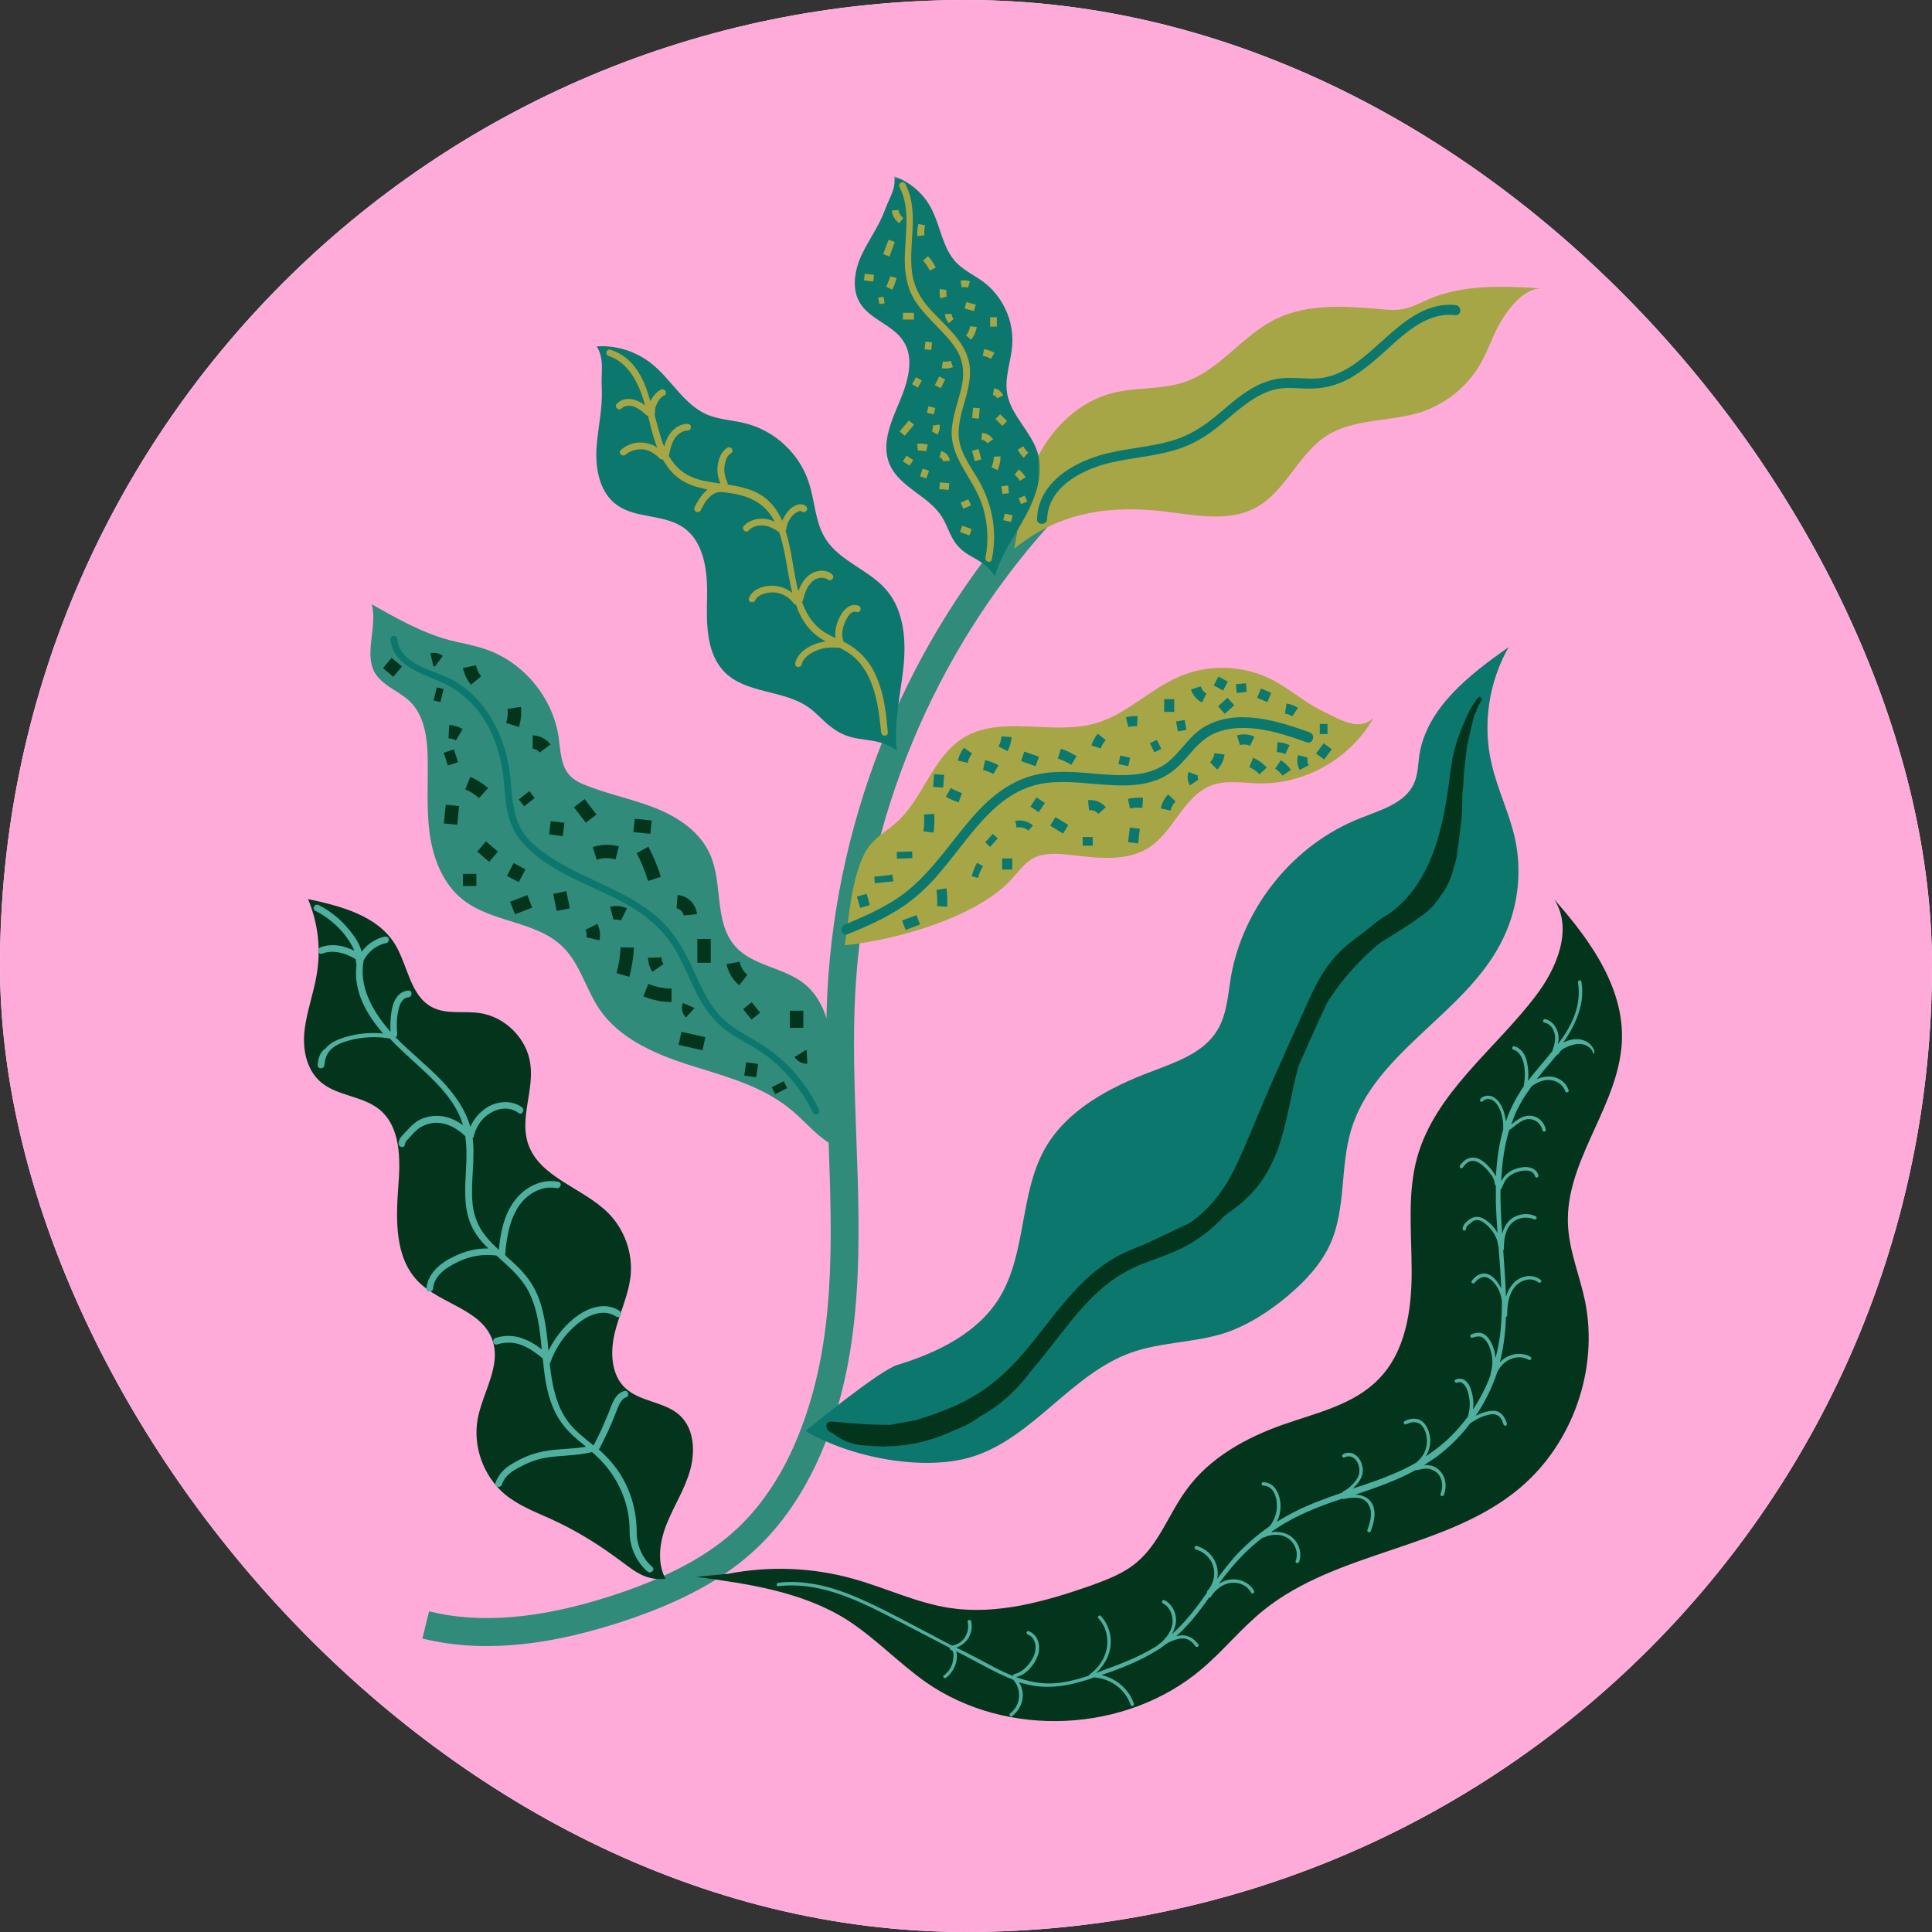 <svg width="500" height="500" viewBox="0 0 500 500" fill="none" xmlns="http://www.w3.org/2000/svg">
<rect x="0" y="0" width="500" height="500" fill="#333333" stroke="none"/>
<g clip-path="url(#clip0_512_584)">
<path d="M550 -50H-50V550H550V-50Z" fill="white"/>
<path d="M550 -50H-50V550H550V-50Z" fill="#FFABDA"/>
<path d="M137.949 425.171C127.533 426.562 118.074 426.213 109.309 424.046L111.043 417.015C124.408 420.312 139.944 418.926 158.428 412.937C173.012 408.161 183.423 402.609 191.152 395.229C197.574 389.067 202.866 380.994 206.772 371.104C216.319 347.234 215.366 321.718 214.408 294.551C213.975 281.968 213.454 268.947 214.147 256.275C216.668 210.104 235.064 165.666 265.965 131.213L271.345 136.072C241.574 169.312 223.783 212.187 221.355 256.713C220.658 269.036 221.178 281.88 221.616 294.291C222.569 320.937 223.611 348.536 213.454 373.791C209.116 384.557 203.298 393.583 196.095 400.437C187.59 408.598 176.309 414.671 160.689 419.791C152.616 422.395 145.064 424.218 137.949 425.171Z" fill="#308B7B"/>
<path d="M218.574 244.651C232.027 243.26 252.772 237.442 261.887 227.463C263.621 225.552 265.184 223.296 267.439 222.083C269.954 220.781 272.996 220.869 275.855 221.13C283.147 221.911 291.132 223.296 297.293 219.39C303.892 215.14 306.408 205.765 313.788 203.161C317.517 201.859 321.684 202.64 325.678 202.729C337.652 203.078 349.543 196.307 355.444 185.802C351.626 189.364 347.116 186.322 342.34 184.067C337.652 181.812 333.663 178.166 329.059 175.822C321.855 172.177 313.007 171.833 305.543 174.953C297.73 178.166 291.569 184.937 283.496 187.192C272.298 190.406 259.105 184.849 249.215 191.01C241.23 196.046 238.887 206.807 231.855 212.968C229.684 214.88 226.996 216.442 225.173 218.697C220.053 225.031 219.533 240.567 218.574 244.651Z" fill="#A6A646"/>
<path d="M172.231 408.599C169.887 404.172 170.757 398.703 172.663 394.104C174.575 389.417 177.351 385.161 178.653 380.302C179.955 375.443 179.606 369.714 175.96 366.328C172.059 362.682 165.548 362.859 161.726 359.125C158.085 355.656 157.908 349.75 159.127 344.807C160.34 339.859 162.684 335.172 163.205 330.135C163.809 324.234 161.554 318.073 157.387 313.906C150.793 307.313 139.595 304.797 136.647 295.943C134.476 289.344 138.21 282.229 137.252 275.375C136.387 268.776 130.741 263.135 124.147 262.182C120.069 261.573 115.642 262.615 111.908 260.703C106.095 257.755 105.575 249.771 102.189 244.302C97.59 236.922 88.215 234.495 79.71 232.672C82.314 238.922 83.095 245.516 81.965 252.198C81.184 256.974 79.45 261.573 78.84 266.432C78.236 271.292 79.189 276.589 82.835 279.885C87.002 283.62 93.595 283.531 98.022 287C103.752 291.516 103.663 300.021 103.059 307.313C102.45 315.818 102.189 325.453 108.179 331.615C113.991 337.516 124.496 338.818 127.361 346.63C129.877 353.313 124.929 360.255 123.627 367.198C122.325 374.313 125.101 382.036 130.658 386.724C134.127 389.589 138.382 391.24 142.46 393.063C148.361 395.75 153.918 399.052 159.127 402.87C163.897 406.255 166.502 409.12 172.231 408.599Z" fill="#03351D"/>
<path d="M232.285 353.225C242.53 350.1 252.941 345.068 258.582 335.954C265.702 324.412 263.79 309.136 270.389 297.329C276.113 287.178 287.223 281.36 298.072 277.282C304.41 274.855 311.441 272.511 314.999 266.693C317.514 262.615 317.775 257.579 318.556 252.808C321.77 234.579 334.962 218.35 352.233 211.667C357.441 209.584 363.686 207.85 365.947 202.73C366.988 200.386 366.988 197.782 367.332 195.35C369.327 183.115 380.264 174.61 390.421 167.49C385.301 176.516 383.65 187.454 385.993 197.521C387.467 204.115 390.592 210.365 392.066 216.964C394.066 226.074 392.764 235.798 388.426 244.042C378.879 262.527 355.79 272.334 349.712 292.298C346.764 301.933 348.41 312.782 344.249 321.98C341.816 327.277 337.738 331.615 333.311 335.344C328.363 339.511 322.811 343.068 316.733 345.068C309.009 347.495 300.504 347.324 292.868 350.011C277.332 355.48 267.525 371.886 251.9 376.917C239.228 380.995 219.874 377.178 208.504 370.324C208.592 370.235 227.426 354.699 232.285 353.225Z" fill="#0C776D"/>
<path d="M402.225 232.76C407.173 240.395 402.918 250.635 397.366 257.838C386.866 271.64 371.59 282.661 366.814 299.327C364.126 308.874 365.34 319.114 365.34 329.093C365.34 339.077 363.777 349.838 356.746 356.958C350.324 363.551 340.777 365.635 332.1 368.671C322.465 372.057 313.007 377.265 307.017 385.598C302.501 391.76 299.986 399.484 294.173 404.343C290.699 407.296 286.361 408.859 282.105 410.421C270.392 414.499 258.064 417.968 245.829 416.145C237.236 414.843 229.251 410.937 220.835 408.598C210.329 405.645 199.137 405.213 188.46 407.296L180.215 408.077C193.668 409.9 207.465 411.895 219.012 419.098C226.387 423.786 232.465 430.296 239.579 435.327C260.585 449.994 291.48 448.52 311.007 431.942C316.652 427.171 321.251 421.354 326.98 416.755C346.246 401.218 374.626 400.958 393.46 384.989C407.085 373.447 413.767 354.265 410.21 336.734C408.824 330.051 406.043 323.63 405.783 316.77C405.178 301.322 417.152 288.13 419.413 272.854C421.751 257.666 412.382 244.213 402.225 232.76Z" fill="#03351D"/>
<path d="M218.575 297.85C215.189 290.995 215.798 282.923 215.627 275.287C215.45 267.646 213.976 259.141 207.986 254.459C202.606 250.292 194.71 249.943 190.283 244.907C184.726 238.662 187.158 228.766 183.772 221.131C181.257 215.402 175.7 211.584 169.887 209.24C164.069 206.896 157.908 205.678 152.095 203.423C150.444 202.818 148.71 202.037 147.496 200.735C145.064 198.131 145.064 194.136 144.543 190.579C142.981 180.423 135.429 171.313 125.621 168.011C122.585 166.969 119.46 166.449 116.335 165.667C109.22 163.761 102.621 160.027 96.2 156.381C97.85 162.459 93.684 169.923 97.59 174.954C99.845 177.818 103.491 179.037 106.095 181.553C109.913 185.282 110.606 191.1 110.694 196.48C110.783 202.99 110.345 209.501 111.215 215.923C112.168 222.344 114.689 228.855 119.809 232.844C127.361 238.834 138.814 238.313 145.673 245.084C150.184 249.511 151.658 256.105 155.22 261.313C160.34 268.688 169.106 272.594 177.611 275.376C186.205 278.152 195.142 280.318 202.522 285.527C208.856 289.954 211.371 295.074 218.575 297.85Z" fill="#308B7B"/>
<path d="M262.488 141.973C263.53 136.505 264.139 130.953 265.613 125.656C268.738 114.635 276.895 104.479 288.004 101.703C294.082 100.14 300.676 100.921 306.665 98.838C315.78 95.713 321.592 86.687 330.275 82.52C338.52 78.531 348.155 79.223 357.181 80.005C359.087 80.177 361.082 80.354 362.993 80.005C365.509 79.572 367.681 78.27 370.025 77.317C378.962 73.583 389.03 74.015 398.754 74.624C394.499 74.796 390.941 79.135 388.686 82.781C386.426 86.427 385.212 90.593 383.04 94.328C379.655 100.14 374.103 104.567 367.77 106.65C359.697 109.255 350.41 108.213 343.29 112.812C336.004 117.499 332.79 127.046 325.155 131.296C317.254 135.64 307.535 132.859 298.592 132.078C284.796 130.953 273.337 133.296 262.488 141.973Z" fill="#A6A646"/>
<path d="M232.114 194.306C231.244 187.28 232.984 180.161 233.765 173.129C234.541 166.103 234.109 158.291 229.51 152.822C225.083 147.53 217.447 145.358 213.713 139.546C210.848 135.119 210.937 129.478 209.202 124.53C206.77 117.327 200.52 111.51 193.057 109.603C189.76 108.733 186.286 108.645 183.077 107.343C176.999 104.739 173.791 98.234 168.671 94.15C164.676 90.942 159.468 89.291 154.437 89.64C156.52 93.109 155.478 96.494 155.739 100.661C155.999 105.957 154.609 111.161 154.348 116.457C154.088 121.749 155.39 127.655 159.645 130.692C164.588 134.249 171.796 133.036 176.827 136.504C182.385 140.327 183.161 148.135 182.989 154.905C182.817 161.676 182.817 169.228 187.588 173.999C193.145 179.556 202.78 178.515 209.202 183.025C211.458 184.588 213.192 186.843 215.447 188.405C221.437 192.921 226.296 189.968 232.114 194.306Z" fill="#0C776D"/>
<mask id="mask0_512_584" style="mask-type:luminance" maskUnits="userSpaceOnUse" x="220" y="45" width="50" height="105">
<path d="M220 45.635H269.333V149.333H220V45.635Z" fill="white"/>
</mask>
<g mask="url(#mask0_512_584)">
<path d="M257.46 149.176C259.023 143.536 262.58 138.765 265.356 133.64C268.132 128.52 270.215 122.531 268.481 116.979C266.747 111.598 261.71 107.52 260.669 101.963C259.887 97.713 261.71 93.458 261.971 89.208C262.408 82.958 259.455 76.619 254.424 72.89C252.163 71.239 249.559 70.025 247.564 68.031C243.835 64.208 243.398 58.223 240.794 53.536C238.799 49.89 235.325 47.025 231.424 45.635C231.945 48.932 230.122 51.192 228.991 54.4C227.517 58.478 224.825 62.041 223.002 65.947C221.179 69.848 220.314 74.713 222.57 78.442C225.174 82.697 231.075 84.083 233.767 88.249C236.804 92.848 234.892 99.015 232.726 104.135C230.554 109.255 228.038 114.984 230.205 120.104C232.726 126.093 240.273 128.26 243.747 133.729C244.96 135.64 245.57 137.807 246.783 139.807C249.82 144.749 254.424 144.057 257.46 149.176Z" fill="#0C776D"/>
</g>
<path d="M382.61 180.51C382.61 180.51 382.61 180.599 382.522 180.599C381.048 182.422 379.918 184.417 379.142 186.5C377.319 190.406 376.017 194.568 375.496 198.911C375.407 199.083 375.407 199.255 375.407 199.344C373.845 212.708 371.069 228.333 359.35 236.578C357.616 237.531 355.965 238.745 354.491 240.047C353.709 240.656 352.84 241.349 352.058 241.958C351.538 242.307 350.933 242.739 350.413 243.172C347.72 245.167 345.376 247.51 343.47 250.203C341.386 253.068 339.907 256.193 338.433 259.401C335.225 266.521 332.011 273.635 328.886 280.755C325.85 287.698 323.074 294.901 319.86 301.755C317.084 307.656 313.267 312.781 307.881 316.51C307.798 316.599 307.709 316.599 307.709 316.599C305.022 317.901 302.329 319.114 299.636 320.417C298.511 320.937 297.381 321.458 296.168 322.068C293.824 322.932 291.48 323.89 289.225 325.104C278.808 330.745 272.558 341.161 265.095 349.927C261.189 354.526 256.761 358.604 251.47 361.64C246.954 364.245 242.011 365.984 236.975 367.547C234.803 367.979 232.548 368.328 230.381 368.76C227.428 368.76 224.475 368.672 221.527 368.411C219.355 368.239 217.272 368.068 215.105 367.89C213.715 367.807 213.454 369.625 214.496 370.323C214.584 370.495 214.756 370.583 214.928 370.667C215.017 370.667 215.105 370.755 215.277 370.755C218.053 373.099 221.616 374.229 225.256 374.14C225.954 374.312 226.647 374.312 227.34 374.312C227.517 374.312 227.689 374.312 227.86 374.312C228.209 374.401 228.558 374.489 229.079 374.312C229.163 374.312 229.163 374.312 229.251 374.312C230.121 374.312 230.902 374.229 231.767 374.229C232.288 374.14 232.897 374.14 233.418 374.052C238.105 373.531 242.616 372.229 246.782 370.234C249.215 369.281 251.642 368.151 253.725 366.505C253.814 366.417 253.985 366.417 254.074 366.328C257.631 364.333 260.845 361.729 263.621 358.693C264.923 357.302 266.048 355.828 267.178 354.354C273.86 346.713 279.329 337.604 287.574 331.526C290.09 329.703 292.782 328.229 295.647 327.099C299.032 325.797 302.418 324.672 305.715 323.109C309.881 321.026 313.699 318.161 316.824 314.687C319.6 312.781 322.293 310.698 324.548 308.094C327.324 304.969 329.235 301.323 330.709 297.417C333.225 290.385 334.095 282.922 336.09 275.807C337.131 273.463 338.173 271.12 339.215 268.776C340.605 265.651 341.991 262.614 343.47 259.489C345.636 256.104 348.069 252.896 350.845 249.943C352.756 247.859 354.84 245.948 357.006 244.13C359.522 242.479 362.126 241.005 364.558 239.354C365.511 238.745 366.47 238.052 367.423 237.359C369.418 236.057 371.241 234.323 372.543 232.239C374.277 230.068 375.579 227.463 376.189 224.687C376.798 223.036 377.142 221.302 377.23 219.568C377.491 218.265 377.663 217.047 377.751 215.745C377.923 214.88 378.011 213.922 378.1 212.969C378.183 212.536 378.183 212.104 378.272 211.583C378.36 210.281 378.444 208.979 378.444 207.677C378.444 206.979 378.444 206.198 378.444 205.505C378.704 203.594 378.793 201.687 378.881 199.776C378.881 199.693 378.881 199.515 378.965 199.432C378.965 199.344 378.965 199.172 378.965 199.083C379.225 197.088 379.402 195.177 379.657 193.182C380.267 190.318 380.876 187.542 381.657 184.76L382.09 184.068C382.178 183.896 382.178 183.807 382.09 183.719C382.522 182.854 382.959 181.984 383.48 181.12C383.564 180.599 382.959 180.078 382.61 180.51Z" fill="#03351D"/>
<path d="M412.641 272.161C412.12 270.078 410.036 268.864 407.953 268.947C406.74 268.947 405.609 269.296 404.568 269.817C406.391 267.213 407.953 264.348 408.823 261.223C409.516 258.88 409.688 256.453 409.255 254.02C409.167 253.499 408.302 253.677 408.385 254.281C409.344 260.359 406.74 265.562 403.177 270.249C403.438 269.036 403.438 267.822 403.005 266.692C402.484 265.307 401.354 264.088 399.88 263.744C399.359 263.656 399.099 264.437 399.62 264.609C400.922 264.869 401.875 265.911 402.224 267.124C402.745 268.687 402.313 270.338 401.792 271.812C401.792 271.9 401.792 271.9 401.792 271.989C399.708 274.593 397.365 277.192 395.453 279.713C395.63 278.15 395.542 276.499 395.193 274.937C394.849 273.114 393.807 271.291 391.896 270.77C391.375 270.598 391.115 271.468 391.635 271.64C393.37 272.161 394.068 273.984 394.411 275.546C394.76 277.453 394.672 279.364 394.328 281.187C394.068 281.536 393.807 281.88 393.63 282.229C391.984 284.744 390.682 287.437 389.729 290.213C389.641 289.604 389.552 288.999 389.38 288.39C389.12 287.348 388.688 286.223 387.99 285.265C387.385 284.484 386.604 283.791 385.646 283.619C384.693 283.442 383.74 283.703 383.13 284.4C382.781 284.833 383.391 285.442 383.74 285.005C384.26 284.4 385.042 284.312 385.734 284.484C386.604 284.744 387.208 285.442 387.646 286.135C388.688 287.869 389.12 290.124 389.031 292.124C389.031 292.208 389.031 292.296 389.031 292.296C387.906 296.203 387.385 300.281 387.125 304.447C386.865 303.927 386.604 303.494 386.255 303.057C385.474 302.104 384.693 301.15 383.651 300.453C382.698 299.76 381.568 299.411 380.438 299.671C379.313 299.932 378.443 300.713 377.839 301.671C377.578 302.192 378.271 302.624 378.62 302.104C379.141 301.322 379.833 300.63 380.786 300.453C381.74 300.281 382.698 300.802 383.479 301.411C384.26 302.015 384.953 302.796 385.563 303.578C386.255 304.359 386.776 305.317 386.865 306.442C386.865 306.619 386.948 306.703 387.125 306.791C387.125 308.354 387.125 309.828 387.125 311.302C387.208 313.906 387.385 316.51 387.557 319.114C386.865 317.812 385.823 316.687 384.604 315.817C383.563 315.036 382.177 314.604 380.958 315.208C380.354 315.468 379.745 315.989 379.313 316.427C378.88 316.859 378.531 317.38 378.531 318.072C378.531 318.593 379.401 318.593 379.401 318.072C379.401 317.463 379.833 317.119 380.266 316.77C380.698 316.427 381.135 315.989 381.656 315.817C382.781 315.468 383.911 316.249 384.693 316.947C386.255 318.333 387.557 320.244 387.729 322.411C387.729 322.499 387.729 322.499 387.818 322.588C388.078 326.234 388.427 329.874 388.51 333.437C388.078 332.567 387.557 331.697 386.865 331.005C386.083 330.135 384.953 329.442 383.74 329.614C382.521 329.703 381.568 330.572 380.875 331.525C380.526 331.958 381.307 332.395 381.656 331.958C382.26 331.177 383.13 330.484 384.172 330.484C385.214 330.572 386.083 331.265 386.688 332.046C387.818 333.348 388.51 334.999 388.688 336.734C388.688 339.338 388.599 341.942 388.339 344.458C388.078 346.89 387.646 349.229 387.036 351.489C386.948 350.359 386.688 349.229 386.255 348.192C385.823 347.15 385.214 346.109 384.26 345.411C383.13 344.63 381.917 344.89 380.786 345.328C380.266 345.499 380.526 346.369 381.047 346.192C382.177 345.848 383.219 345.588 384.083 346.453C384.865 347.15 385.302 348.104 385.646 349.057C386.344 351.052 386.427 353.223 385.823 355.218C385.823 355.307 385.823 355.307 385.823 355.395C385.823 355.479 385.734 355.567 385.734 355.656C385.734 355.739 385.734 355.828 385.734 355.916C384.604 359.036 383.042 361.989 381.219 364.765C381.396 363.203 381.307 361.557 380.786 359.994C380.526 359.036 380.094 357.999 379.313 357.39C378.62 356.781 377.578 356.609 376.708 357.041C376.188 357.302 376.62 358.083 377.141 357.822C377.922 357.39 378.703 357.999 379.141 358.604C379.656 359.296 379.917 360.255 380.094 361.036C380.526 362.859 380.438 364.682 379.917 366.505C379.917 366.505 379.917 366.505 379.917 366.588C378.62 368.328 377.141 370.062 375.578 371.624C373.583 373.619 371.328 375.354 368.984 376.916C370.109 375.093 370.458 372.927 369.849 370.843C369.505 369.541 368.724 368.067 367.422 367.458C366.208 366.937 364.729 367.109 363.516 367.807C362.995 368.067 363.427 368.848 363.948 368.588C364.99 368.067 366.292 367.807 367.333 368.411C368.375 369.02 368.984 370.406 369.156 371.624C369.677 374.14 368.724 376.656 366.813 378.218C366.729 378.307 366.729 378.307 366.729 378.395C365.688 378.999 364.557 379.609 363.516 380.13C359.177 382.213 354.661 383.775 350.063 385.249C351.625 383.859 352.927 382.036 352.667 380.041C352.495 378.739 351.974 377.437 350.932 376.656C349.974 375.874 348.589 375.703 347.547 376.395C347.026 376.656 347.547 377.437 347.979 377.177C348.932 376.656 350.063 376.916 350.755 377.697C351.536 378.479 351.885 379.781 351.797 380.822C351.797 382.036 351.016 383.078 350.234 383.947C349.453 384.817 348.589 385.51 347.547 386.031C347.458 386.119 347.375 386.203 347.375 386.291C343.031 387.765 338.781 389.328 334.703 391.411C333.224 392.192 331.839 392.973 330.448 393.843C331.057 392.624 331.401 391.239 331.401 389.76C331.401 387.072 330.099 383.598 326.891 383.598C326.37 383.598 326.37 384.468 326.891 384.468C329.755 384.468 330.62 387.942 330.448 390.197C330.359 391.932 329.667 393.583 328.625 394.968C326.37 396.531 324.198 398.27 322.115 400.265C319.427 402.781 317.167 405.645 315 408.598C315.26 407.38 315.172 406.166 314.828 405.036C314.047 402.609 312.135 400.786 309.703 400.088C309.182 399.916 308.922 400.786 309.443 400.958C311.526 401.567 313.349 403.213 313.958 405.296C314.651 407.468 314.047 409.984 312.484 411.718C312.307 411.895 312.307 412.067 312.396 412.156C309.703 415.973 306.839 419.791 303.281 422.916C303.802 421.963 304.151 421.005 304.323 419.968C304.583 417.708 303.458 415.192 301.375 414.15C300.854 413.89 300.417 414.671 300.938 414.932C302.76 415.885 303.63 417.968 303.458 420.052C303.198 422.046 301.979 423.786 300.505 425.088C300.245 425.26 299.984 425.432 299.724 425.692C299.635 425.781 299.635 425.781 299.552 425.869C295.995 428.124 292.172 429.775 288.266 431.249C286.792 431.77 285.229 432.374 283.667 432.984C285.49 431.249 286.88 429.078 287.313 426.562C287.833 423.609 286.964 420.4 284.885 418.229C284.536 417.796 283.844 418.406 284.276 418.838C286.182 420.833 286.964 423.786 286.443 426.562C285.927 429.338 284.188 431.77 281.932 433.416C281.844 433.505 281.76 433.593 281.76 433.677C278.547 434.718 275.339 435.588 272.036 435.677C268.828 435.76 265.875 435.067 262.927 434.025C265.526 433.505 267.698 430.9 268.568 428.473C269.432 426.13 268.74 423.088 266.224 422.135C265.703 421.963 265.443 422.744 265.964 423.005C268.219 423.869 268.391 426.734 267.526 428.645C266.568 430.64 264.75 432.812 262.49 433.244C262.229 433.333 262.146 433.593 262.229 433.765C260.063 432.895 257.891 431.854 255.896 430.729C253.12 429.255 250.339 427.775 247.474 426.39C248.693 425.953 249.646 425.26 250.427 424.218C251.38 422.828 251.729 421.093 251.297 419.531C251.208 419.01 250.339 419.187 250.427 419.791C250.776 421.182 250.427 422.656 249.646 423.869C248.865 424.999 247.651 425.692 246.349 425.869C244.177 424.739 242.01 423.609 239.927 422.484C234.802 419.791 229.682 417.015 224.391 414.583C219.531 412.328 214.495 410.416 209.203 409.723C206.599 409.38 203.995 409.291 201.391 409.64C200.87 409.723 200.87 410.593 201.391 410.505C213.021 409.119 223.698 415.02 233.677 420.14C237.755 422.223 241.75 424.39 245.828 426.473C245.74 426.734 245.828 426.911 246.089 426.994C246.609 427.083 246.781 427.775 246.781 428.296C246.781 428.994 246.693 429.687 246.521 430.296C246.172 431.593 245.391 432.812 244.266 433.593C243.833 433.937 244.438 434.546 244.87 434.197C246.172 433.156 247.13 431.682 247.474 430.036C247.651 429.338 247.734 428.213 247.474 427.343C248.344 427.775 249.125 428.213 249.995 428.645C253.984 430.729 257.979 433.072 262.229 434.718C264.49 437.239 264.229 441.317 261.448 443.4C261.016 443.744 261.448 444.525 261.885 444.182C263.448 442.963 264.49 441.229 264.661 439.322C264.833 437.932 264.401 436.458 263.708 435.328C264.229 435.499 264.661 435.677 265.182 435.76C270.734 437.322 276.292 436.369 281.672 434.635C282.193 434.458 282.625 434.286 283.146 434.114C287.401 434.374 291.219 437.15 292.609 441.229C292.781 441.749 293.651 441.489 293.474 440.968C292.172 437.15 288.875 434.374 285.057 433.505C288.964 432.203 292.781 430.729 296.427 428.817C297.729 428.124 299.031 427.343 300.333 426.562C300.333 426.562 300.417 426.562 300.417 426.473L300.505 426.39C300.938 426.13 301.375 425.781 301.807 425.432C302.849 424.828 303.891 424.39 305.021 424.13C305.885 423.958 306.844 423.958 307.62 424.39C308.318 424.739 308.922 425.348 309.359 426.041C309.703 426.473 310.484 426.041 310.141 425.609C309.01 424.046 307.448 423.005 305.453 423.265C305.104 423.348 304.76 423.348 304.411 423.437C305.885 422.135 307.188 420.744 308.49 419.27C310.052 417.364 311.526 415.453 312.917 413.458C313.089 413.458 313.266 413.458 313.349 413.281C314.479 411.458 316.391 409.895 318.557 409.64C320.641 409.38 322.813 410.333 323.766 412.156C324.026 412.677 324.807 412.239 324.547 411.718C323.417 409.64 320.901 408.51 318.557 408.77C317.427 408.859 316.391 409.291 315.432 409.895C316.13 408.942 316.823 407.989 317.604 407.036C320.292 403.65 323.333 400.525 326.802 397.921C326.891 397.921 326.979 397.921 327.063 397.921C329.146 396.88 331.839 396.88 333.661 398.354C335.307 399.656 336.089 401.999 335.307 403.994C335.135 404.515 335.917 404.775 336.177 404.255C337.047 401.999 336.177 399.223 334.266 397.749C332.792 396.619 330.88 396.27 329.057 396.531C329.146 396.447 329.234 396.359 329.318 396.187C329.318 396.187 329.318 396.187 329.406 396.187C333.745 393.145 338.604 390.979 343.552 389.156C344.771 388.723 346.073 388.286 347.375 387.854C347.458 387.942 347.547 387.942 347.719 387.942C349.891 387.505 352.839 387.072 354.141 389.328C355.443 391.411 354.578 393.927 353.88 396.01C353.708 396.531 354.578 396.791 354.75 396.27C355.62 393.927 356.401 390.979 354.839 388.723C353.797 387.333 352.318 386.9 350.755 386.812C356.141 384.989 361.521 383.166 366.469 380.39C366.552 380.473 366.641 380.473 366.813 380.473C367.771 380.213 368.807 379.953 369.849 380.13C370.719 380.302 371.5 380.734 372.109 381.343C373.411 382.817 373.495 384.9 372.802 386.64C372.63 387.161 373.411 387.421 373.672 386.9C374.453 384.817 374.276 382.473 372.714 380.734C372.021 379.953 371.151 379.432 370.109 379.26C369.589 379.171 369.068 379.171 368.552 379.171C369.677 378.479 370.807 377.697 371.932 376.916C375.146 374.489 378.099 371.536 380.526 368.322C382 367.286 383.74 366.416 385.563 366.067C386.427 365.895 387.297 365.984 387.99 366.588C388.599 367.109 388.859 367.89 389.12 368.671C389.292 369.192 390.073 369.02 389.984 368.411C389.464 366.588 388.25 364.942 386.167 365.114C384.693 365.203 383.219 365.723 381.917 366.416C384.26 362.942 386.167 359.124 387.469 355.135C388.078 353.916 388.948 352.874 390.073 352.182C391.724 351.14 393.891 350.88 395.63 351.921C396.151 352.182 396.583 351.489 396.063 351.14C394.151 350.01 391.635 350.187 389.724 351.312C389.12 351.661 388.599 352.093 388.167 352.614C389.12 348.708 389.641 344.807 389.724 340.812C389.901 340.812 390.073 340.64 390.073 340.38C390.073 337.859 390.333 335.083 392.068 332.999C393.547 331.265 396.234 330.395 398.146 331.874C398.578 332.218 399.188 331.614 398.755 331.265C396.583 329.531 393.547 330.135 391.724 332.046C390.766 333.088 390.161 334.302 389.724 335.604C389.641 331.614 389.292 327.531 389.031 323.541C389.12 323.453 389.208 323.369 389.208 323.192C389.208 320.937 389.464 318.421 391.115 316.682C392.589 315.124 395.021 314.687 397.016 315.557C397.536 315.817 397.974 315.036 397.453 314.775C395.281 313.734 392.505 314.166 390.682 315.817C389.724 316.77 389.12 317.984 388.771 319.286C388.51 315.557 388.25 311.65 388.339 307.833C388.427 307.833 388.427 307.744 388.51 307.656C389.031 306.874 389.208 305.838 389.901 305.057C390.505 304.359 391.286 303.838 392.156 303.494C393.719 302.885 396.672 302.275 397.276 304.447C397.453 304.968 398.234 304.796 398.146 304.187C397.885 303.145 397.016 302.453 396.063 302.192C394.849 301.843 393.547 302.104 392.417 302.453C391.375 302.796 390.422 303.317 389.641 304.098C389.292 304.447 388.948 304.968 388.688 305.4C388.599 305.578 388.51 305.661 388.51 305.838C388.688 301.234 389.292 296.723 390.594 292.385C390.682 292.385 390.766 292.385 390.854 292.296C392.245 291.255 393.807 289.692 395.63 289.604C397.365 289.604 398.839 290.822 399.188 292.557C399.276 293.078 400.141 292.906 400.052 292.296C399.62 290.302 397.974 288.822 395.974 288.739C394.068 288.65 392.589 289.864 391.115 290.994C391.464 290.041 391.807 289.171 392.156 288.218C393.109 286.135 394.24 284.14 395.542 282.317C395.63 282.317 395.714 282.229 395.802 282.057V281.968C395.974 281.708 396.151 281.447 396.323 281.187C397.797 280.057 399.62 279.275 401.443 279.536C403.094 279.796 404.568 280.838 405.089 282.4C405.26 282.921 406.13 282.749 405.958 282.14C405.349 280.234 403.615 278.932 401.703 278.671C400.313 278.494 399.016 278.755 397.714 279.275C398.927 277.713 400.229 276.15 401.531 274.677C402.052 274.072 402.484 273.463 403.005 272.942C403.094 272.942 403.266 272.854 403.354 272.77C403.786 271.9 404.479 271.38 405.349 271.031C406.302 270.598 407.344 270.249 408.385 270.166C410.12 270.078 411.943 270.947 412.38 272.77C411.943 272.942 412.724 272.77 412.641 272.161Z" fill="#50B09F"/>
<path d="M168.845 405.558C166.152 403.214 164.678 399.745 164.767 396.099V396.011C164.678 390.37 162.944 384.818 159.647 380.214C158.256 378.308 156.694 376.657 154.96 375.094C155.22 374.834 155.392 374.49 155.48 374.23C155.824 373.532 156.173 372.839 156.522 372.146C157.215 370.756 157.824 369.365 158.428 367.98C158.949 366.677 159.47 365.375 159.991 364.073C160.428 363.12 160.949 361.99 161.986 361.641C163.027 361.381 162.595 359.646 161.553 359.995C159.038 360.688 158.345 363.641 157.475 365.724C156.866 367.198 156.262 368.589 155.652 369.974C155.303 370.667 155.043 371.276 154.699 371.969C154.522 372.318 154.35 372.667 154.178 373.011C154.09 373.188 154.001 373.36 153.829 373.62C153.829 373.709 153.741 373.792 153.741 373.881C153.741 373.881 153.741 373.881 153.741 373.969C153.658 373.969 153.658 373.969 153.569 374.052C151.225 372.146 148.798 370.323 146.975 367.891C143.85 363.641 142.892 358.344 142.288 353.224C142.288 353.136 142.288 353.052 142.288 352.875C142.371 352.792 142.46 352.703 142.46 352.532C143.762 348.886 145.934 345.672 148.798 343.157C151.574 340.641 155.824 338.381 159.47 340.724C160.428 341.334 161.293 339.86 160.34 339.25C156.345 336.646 151.574 338.641 148.277 341.422C145.585 343.677 143.501 346.453 141.939 349.578C141.59 345.589 141.158 341.594 140.033 337.776C139.335 335.344 138.21 333 136.73 331.006C135.168 328.834 133.173 327.016 131.178 325.276C131.001 325.105 130.918 325.016 130.741 324.844C130.741 324.756 130.741 324.756 130.741 324.672C131.09 320.417 131.783 315.99 134.126 312.344C136.21 309.136 140.116 306.703 144.022 307.485C145.152 307.657 145.585 306.011 144.454 305.839C140.033 304.969 135.689 307.313 133.085 310.87C130.397 314.516 129.527 319.026 129.095 323.453C127.881 322.328 126.663 321.198 125.621 319.808C123.715 317.464 122.673 314.688 122.324 311.74C121.715 306.011 123.017 300.193 122.324 294.552C122.496 294.469 122.585 294.292 122.585 294.12C123.194 291.605 124.668 289.344 126.923 288.042C129.184 286.657 131.96 286.396 134.215 288.042C135.085 288.74 135.949 287.177 135.085 286.568C132.48 284.662 128.923 284.922 126.23 286.48C124.236 287.698 122.673 289.521 121.715 291.605C120.413 287.089 117.637 283.183 114.428 279.797C110.605 275.808 106.184 272.334 102.361 268.427C102.621 268.344 102.798 268.084 102.798 267.646C102.621 265.651 102.621 263.568 103.059 261.662C103.319 260.271 103.923 258.276 105.663 258.099C106.788 258.016 106.788 256.276 105.663 256.365C103.402 256.537 102.1 258.448 101.579 260.532C101.059 262.615 100.975 264.87 101.059 267.042C100.887 266.865 100.715 266.693 100.626 266.521C96.376 261.573 92.814 255.235 94.116 248.552C95.335 246.209 97.501 244.563 100.017 244.042C100.454 243.953 100.715 243.433 100.626 243C100.538 242.568 100.017 242.308 99.585 242.391C97.241 242.912 95.074 244.302 93.595 246.297C92.991 243.953 91.428 241.87 89.949 240.136C87.871 237.703 85.35 235.709 82.486 234.235C81.532 233.714 80.579 235.188 81.621 235.709C84.137 237.011 86.392 238.745 88.303 240.828C89.257 241.87 90.038 243 90.73 244.131C91.079 244.735 91.428 245.344 91.689 246.037C91.6 246.037 91.512 245.948 91.512 245.948C90.559 245.516 89.605 245.167 88.652 244.907C86.741 244.474 84.746 244.474 82.923 245.167C82.486 245.344 82.142 245.776 82.314 246.209C82.402 246.646 82.923 246.99 83.355 246.818C84.829 246.209 86.48 246.209 88.043 246.558C88.824 246.73 89.605 246.99 90.298 247.339C90.647 247.511 91.079 247.688 91.428 247.86C91.689 248.032 91.949 248.12 92.121 248.381C92.121 248.381 92.121 248.381 92.121 248.469C92.121 248.552 92.121 248.73 92.121 248.813C92.121 249.073 92.121 249.25 92.293 249.422C91.34 256.276 94.637 262.266 99.152 267.474C95.855 267.125 92.47 267.474 89.257 268.427C87.434 269.037 85.527 269.73 84.309 271.292C82.923 272.073 82.314 273.813 82.225 275.636C82.142 276.761 83.876 276.761 83.965 275.636C84.048 274.073 84.657 272.422 85.871 271.381C87.173 270.25 88.913 269.646 90.559 269.209C93.944 268.344 97.501 268.167 100.887 268.776C103.319 271.381 106.006 273.724 108.35 275.896C112.428 279.625 116.512 283.532 118.855 288.563C119.288 289.433 119.548 290.302 119.809 291.167C117.376 289.433 114.512 288.391 111.475 288.912C109.652 289.172 107.918 289.953 106.616 291.256C105.835 291.948 105.225 292.73 104.444 293.511C103.84 294.12 103.23 294.901 103.142 295.771C102.97 296.896 104.621 297.328 104.793 296.203C104.881 295.422 105.402 294.99 105.923 294.469C106.527 293.86 107.048 293.167 107.658 292.646C108.788 291.516 110.345 290.907 111.908 290.646C115.121 290.214 118.158 291.865 120.413 294.032C121.022 298.11 120.59 302.276 120.413 306.443C120.329 309.396 120.413 312.433 121.283 315.297C122.064 317.901 123.538 320.157 125.361 322.068C125.71 322.412 126.059 322.761 126.402 323.11C123.277 323.021 120.329 323.802 117.465 325.193C113.991 326.839 110.783 329.443 110.345 333.438C110.262 334.563 111.996 334.563 112.085 333.438C112.428 329.964 115.73 327.881 118.678 326.495C121.803 325.016 125.1 324.495 128.486 324.933C131.439 327.62 134.564 330.224 136.559 333.782C139.163 338.558 139.684 343.938 140.204 349.23C138.902 348.193 137.428 347.235 135.866 346.631C133.434 345.589 130.741 345.412 128.225 346.282C127.184 346.631 127.621 348.276 128.663 347.933C130.918 347.235 133.262 347.323 135.428 348.276C137.251 349.058 138.902 350.271 140.465 351.573C140.897 355.917 141.418 360.167 143.069 364.162C144.111 366.589 145.496 368.761 147.319 370.584C148.621 371.969 150.184 373.188 151.658 374.401C147.408 375.183 142.98 374.834 138.814 376.052C136.559 376.657 134.387 377.698 132.392 378.917C130.486 380.042 129.006 381.605 128.225 383.776C127.881 384.818 129.527 385.25 129.876 384.209C130.569 382.037 132.392 380.823 134.303 379.782C136.387 378.657 138.47 377.787 140.725 377.355C144.892 376.573 149.142 376.834 153.22 375.792C153.48 376.052 153.829 376.313 154.09 376.573C158.517 380.563 161.553 385.943 162.595 391.844C162.855 393.323 162.944 394.797 162.944 396.271C162.944 396.271 162.944 396.271 162.944 396.36C162.944 400.266 164.59 404.084 167.543 406.688C168.413 407.469 169.626 406.256 168.845 405.558Z" fill="#50B09F"/>
<path d="M211.979 287.177C209.464 281.969 205.901 277.193 201.391 273.464C199.136 271.552 196.703 269.99 194.099 268.516C191.412 266.953 188.808 265.479 186.636 263.224C182.818 259.229 180.907 254.021 178.563 249.161C176.219 244.302 173.443 239.964 169.193 236.578C160.948 229.979 150.443 227.292 141.766 221.391C139.334 219.74 136.907 217.745 135.256 215.224C133.521 212.536 132.912 209.411 132.563 206.286C132.219 203.333 132.131 200.385 131.521 197.521C131 194.917 130.224 192.313 129.183 189.885C126.839 184.5 123.104 179.557 118.073 176.516C115.12 174.693 111.735 173.911 108.61 172.349C105.834 170.964 103.058 168.708 102.797 165.406C102.709 164.281 100.974 164.281 101.058 165.406C101.578 171.573 107.828 173.911 112.776 175.911C118.073 177.995 122.412 181.464 125.36 186.323C128.401 191.188 129.875 196.651 130.396 202.208C130.657 205.245 130.828 208.281 131.61 211.234C132.391 214.182 133.865 216.786 136.037 218.958C143.589 226.682 154.698 229.458 163.724 234.927C168.323 237.792 172.229 241.349 174.917 246.036C177.61 250.724 179.344 256.016 182.297 260.531C183.771 262.786 185.594 264.87 187.766 266.521C190.193 268.427 193.058 269.729 195.662 271.38C200.782 274.594 205.037 278.932 208.245 284.052C209.026 285.266 209.724 286.568 210.328 287.87C210.938 289.083 212.412 288.219 211.979 287.177Z" fill="#0C776D"/>
<path d="M338.954 189.537C330.538 186.501 319.949 183.199 311.616 188.147C307.361 190.667 305.194 195.438 301.116 198.042C297.293 200.475 292.694 200.735 288.267 200.558C283.496 200.386 278.808 199.605 274.038 199.777C269.694 199.865 265.527 200.818 261.709 202.99C254.423 206.98 249.558 214.1 244.439 220.433C241.491 224.079 238.449 227.636 234.803 230.589C230.032 234.407 224.303 236.923 218.663 239.266C217.1 239.876 217.793 242.391 219.355 241.787C224.303 239.787 229.163 237.621 233.59 234.667C237.324 232.152 240.449 229.115 243.314 225.73C248.605 219.568 253.121 212.365 259.626 207.329C262.84 204.897 266.569 203.162 270.652 202.641C275.34 202.037 280.022 202.641 284.709 202.99C289.137 203.334 293.824 203.595 298.074 202.298C300.157 201.688 302.157 200.647 303.892 199.256C305.803 197.693 307.361 195.699 309.012 193.876C310.746 191.97 312.657 190.318 315.173 189.449C317.517 188.584 320.032 188.324 322.553 188.407C327.933 188.584 333.225 190.318 338.262 192.141C339.824 192.574 340.517 190.058 338.954 189.537Z" fill="#0C776D"/>
<path d="M376.71 78.963C369.507 78.182 363.689 82.869 358.658 87.385C353.361 92.067 347.809 97.796 340.257 97.973C337.481 98.057 334.617 97.624 331.841 97.885C329.58 98.057 327.497 98.754 325.502 99.708C321.596 101.614 318.387 104.567 315.091 107.343C311.445 110.38 307.71 112.812 303.111 114.114C298.163 115.505 293.044 115.937 288.096 116.978C279.33 118.713 268.653 124.182 268.393 134.338C268.309 135.984 270.913 135.984 270.997 134.338C271.257 125.656 280.804 121.145 288.096 119.583C292.872 118.541 297.814 118.109 302.591 116.89C307.101 115.765 311.007 113.765 314.653 110.9C317.95 108.301 320.992 105.348 324.637 103.093C326.372 102.051 328.195 101.182 330.189 100.749C332.794 100.14 335.486 100.489 338.085 100.572C342.169 100.661 345.814 99.879 349.372 97.885C352.408 96.15 355.101 93.89 357.617 91.635C362.908 86.947 368.814 80.697 376.538 81.567C378.361 81.739 378.361 79.135 376.71 78.963Z" fill="#0C776D"/>
<path d="M252.684 123.312C250.861 120.276 248.606 117.151 248.173 113.505C247.736 109.864 249.038 106.219 249.996 102.745C250.861 99.536 251.559 96.062 250.517 92.766C249.736 90.073 247.996 87.729 246.09 85.646C244.095 83.391 241.835 81.396 239.928 79.135C237.845 76.62 236.455 73.755 236.022 70.458C235.064 62.823 238.017 54.75 234.283 47.547C233.767 46.594 232.288 47.458 232.809 48.411C236.022 54.661 233.85 62.125 234.199 68.807C234.371 72.021 235.064 75.057 236.803 77.838C238.366 80.266 240.449 82.349 242.444 84.432C244.439 86.516 246.522 88.599 247.913 91.114C249.475 94.068 249.559 97.276 248.777 100.489C247.996 103.875 246.694 107.26 246.35 110.729C246.001 114.203 247.132 117.411 248.866 120.448C250.861 124.094 253.205 127.307 254.423 131.385C255.637 135.552 255.897 140.068 255.027 144.318C254.856 145.448 256.501 145.88 256.678 144.75C258.241 137.203 256.678 129.823 252.684 123.312Z" fill="#A6A646"/>
<path d="M226.994 175.563C225.255 171.225 222.395 168.1 218.229 166.016C218.229 165.928 218.229 165.844 218.229 165.756C217.708 164.193 218.052 162.542 218.661 161.068C219.182 159.943 220.135 157.86 221.697 158.381C222.739 158.725 223.177 157.079 222.135 156.73C219.791 155.949 218.052 158.12 217.187 159.943C216.406 161.589 215.968 163.412 216.229 165.147C214.583 164.365 212.932 163.501 211.63 162.282C210.328 161.068 209.286 159.594 208.505 158.032C208.161 157.339 207.812 156.558 207.552 155.777C207.64 155.688 207.812 155.516 207.812 155.339C208.244 153.605 208.854 151.693 210.244 150.48C211.369 149.438 213.109 149.178 214.322 150.048C214.666 150.308 215.275 150.136 215.536 149.699C215.796 149.266 215.624 148.834 215.187 148.485C213.453 147.183 210.937 147.615 209.286 148.917C207.984 149.959 207.203 151.438 206.598 152.995C206.078 151.001 205.729 149.006 205.38 147.011C204.859 143.886 204.338 140.589 203.296 137.376C203.385 137.287 203.473 137.204 203.473 137.027C203.557 136.683 203.557 136.334 203.645 136.074C203.734 135.902 203.734 135.725 203.817 135.553C203.817 135.464 203.906 135.381 203.906 135.292C203.906 135.292 203.906 135.204 203.994 135.204C204.078 134.943 204.255 134.6 204.427 134.339C204.515 134.162 204.598 134.079 204.687 133.902C204.775 133.818 204.775 133.73 204.859 133.73C204.859 133.73 204.859 133.73 204.947 133.641C205.119 133.381 205.38 133.12 205.64 132.949C205.729 132.86 205.729 132.86 205.817 132.777C205.817 132.777 205.817 132.777 205.9 132.777C206.078 132.688 206.161 132.6 206.338 132.516C206.421 132.516 206.421 132.428 206.51 132.428C206.51 132.428 206.598 132.339 206.682 132.339C206.77 132.339 206.859 132.256 206.942 132.256C206.942 132.256 207.031 132.256 207.119 132.256C207.203 132.256 207.203 132.256 207.291 132.256C207.38 132.256 207.463 132.256 207.463 132.339L207.552 132.428C207.9 132.688 208.505 132.516 208.765 132.079C209.025 131.647 208.854 131.126 208.421 130.865C206.859 129.912 205.036 131.037 203.994 132.256C203.296 133.037 202.864 133.902 202.432 134.772C201.13 131.818 199.218 129.303 196.182 127.657C193.749 126.355 190.973 125.834 188.286 125.397C188.369 125.225 188.286 124.964 188.197 124.704C187.588 123.402 187.328 122.011 187.505 120.626C187.677 119.495 188.025 117.933 189.15 117.329C190.109 116.808 189.239 115.329 188.286 115.85C186.723 116.719 186.025 118.631 185.765 120.277C185.505 121.928 185.765 123.574 186.463 125.136C184.984 124.964 183.51 124.704 182.124 124.443C179.781 123.923 177.52 122.969 175.697 121.318C174.656 120.365 173.874 119.235 173.093 118.022C173.442 116.459 173.703 114.808 174.656 113.423C175.437 112.292 176.656 111.423 177.958 111.423C179.083 111.423 179.083 109.688 177.958 109.688C176.046 109.688 174.395 110.818 173.354 112.292C172.661 113.245 172.229 114.376 171.88 115.589C170.838 113.074 170.145 110.12 169.364 107.173C169.453 107.001 169.536 106.912 169.536 106.74C169.536 106.48 169.536 106.219 169.536 105.959C169.536 105.87 169.536 105.87 169.536 105.782C169.536 105.699 169.624 105.522 169.624 105.438C169.713 105.178 169.796 104.917 169.885 104.74C169.885 104.657 169.973 104.657 169.973 104.568C170.057 104.48 170.057 104.308 170.145 104.219C170.234 104.048 170.406 103.787 170.494 103.615C170.494 103.527 170.578 103.527 170.578 103.438C170.666 103.355 170.755 103.266 170.838 103.178C171.015 103.006 171.187 102.834 171.359 102.657C171.447 102.657 171.447 102.574 171.536 102.574C171.619 102.485 171.796 102.397 171.88 102.397C172.312 102.136 172.489 101.615 172.229 101.183C171.968 100.751 171.447 100.662 171.015 100.834C169.796 101.532 168.843 102.657 168.322 103.876C166.671 97.975 164.156 92.506 157.994 90.506C156.953 90.162 156.432 91.808 157.562 92.157C161.9 93.548 164.416 97.714 165.979 101.792C166.328 102.834 166.671 103.876 166.932 104.917C166.067 104.219 165.109 103.699 164.067 103.438C162.505 103.006 160.77 103.266 159.645 104.48C158.864 105.261 160.078 106.48 160.859 105.699C161.64 104.917 162.854 104.917 163.895 105.178C165.197 105.61 166.328 106.563 167.281 107.433C167.369 107.522 167.541 107.605 167.713 107.605C168.322 110.037 168.843 112.464 169.713 114.808C169.796 115.157 169.973 115.506 170.145 115.85C169.885 115.678 169.536 115.506 169.275 115.329C168.322 114.897 167.369 114.636 166.328 114.548C164.244 114.376 162.244 115.068 160.687 116.459C159.817 117.152 161.031 118.37 161.9 117.673C163.114 116.631 164.765 116.199 166.328 116.287C168.15 116.459 169.536 117.501 170.838 118.714C171.098 118.891 171.359 118.975 171.536 118.891C172.921 121.407 174.833 123.574 177.437 124.876C179.26 125.834 181.166 126.266 183.161 126.699C182.989 126.787 182.9 126.876 182.729 127.048C181.427 128.178 180.562 129.74 179.781 131.214C179.52 131.647 179.692 132.167 180.124 132.428C180.562 132.688 181.083 132.516 181.343 132.079C182.036 130.782 182.64 129.48 183.77 128.522C184.64 127.657 185.942 127.136 187.067 127.397C187.156 127.397 187.328 127.397 187.416 127.397C188.718 127.568 190.109 127.74 191.411 128.089C196.093 129.219 198.786 131.735 200.52 135.032C199.567 134.6 198.525 134.251 197.395 134.251C195.661 134.162 193.749 134.772 192.536 136.074C191.755 136.855 192.968 138.157 193.749 137.287C194.708 136.245 196.093 135.902 197.484 135.985C198.958 136.074 200.348 136.855 201.65 137.725C203.296 142.495 203.734 148.225 205.036 153.433C203.734 152.391 202.171 151.782 200.437 151.61C198.005 151.438 194.708 152.303 193.838 154.818C193.406 155.86 195.14 156.298 195.489 155.256C195.833 154.475 196.791 153.954 197.572 153.693C198.525 153.344 199.656 153.256 200.697 153.344C202.604 153.605 204.338 154.647 205.38 156.12C205.557 156.381 205.729 156.469 205.989 156.469C207.119 159.855 208.942 162.803 211.89 164.886C212.499 165.324 213.109 165.667 213.713 166.016C212.499 166.188 211.369 166.449 210.244 166.969C208.333 167.839 206.249 169.402 205.817 171.574C205.729 172.006 205.9 172.527 206.421 172.61C206.859 172.699 207.38 172.438 207.463 172.006C207.812 170.272 209.546 169.141 211.109 168.449C212.848 167.667 214.755 167.407 216.666 167.667C216.838 167.667 217.01 167.667 217.187 167.579C218.052 168.011 218.833 168.449 219.614 168.969C221.697 170.355 223.26 172.266 224.473 174.522C226.906 179.12 227.515 184.417 228.036 189.537C228.119 190.667 229.859 190.667 229.77 189.537C229.338 184.678 228.817 179.902 226.994 175.563Z" fill="#A6A646"/>
<path d="M167.714 227.985C166.932 225.469 165.979 223.037 164.766 220.782L167.802 219.131C169.104 221.652 170.234 224.251 171.016 226.943L167.714 227.985Z" fill="#03351D"/>
<path d="M162.855 252.807L159.559 251.854C160.168 249.682 160.512 247.426 160.6 245.166L164.069 245.255C163.897 247.77 163.548 250.374 162.855 252.807Z" fill="#03351D"/>
<path d="M173.792 259.318C171.276 259.318 168.755 258.798 166.5 257.839L167.802 254.631C169.714 255.412 171.708 255.844 173.792 255.844V259.318Z" fill="#03351D"/>
<path d="M176.917 236.923C176.828 236.058 175.958 235.188 175.094 235.1L175.354 231.631C177.958 231.803 180.125 233.975 180.385 236.579L176.917 236.923Z" fill="#03351D"/>
<path d="M191.324 254.979C189.59 253.588 188.46 251.593 188.027 249.51L191.413 248.9C191.673 250.202 192.366 251.416 193.408 252.286L191.324 254.979Z" fill="#03351D"/>
<path d="M180.473 243H183.941V249.161H180.473V243Z" fill="#03351D"/>
<path d="M175.609 270.417L176.37 267.031L182.552 268.422L181.792 271.807L175.609 270.417Z" fill="#03351D"/>
<path d="M192.312 261.156L194.552 259.375L196.719 262.089L194.479 263.875L192.312 261.156Z" fill="#03351D"/>
<path d="M204.426 261.572H207.9V265.999H204.426V261.572Z" fill="#03351D"/>
<path d="M192.613 278.354L193.103 274.916L196.197 275.359L195.702 278.791L192.613 278.354Z" fill="#03351D"/>
<path d="M155.13 243.349L151.745 242.568C151.917 241.958 151.833 241.177 151.484 240.656L154.609 239.094C155.219 240.396 155.479 241.87 155.13 243.349Z" fill="#03351D"/>
<path d="M154.436 222.517L153.395 219.22C155.561 218.527 157.993 218.438 160.165 219.048L159.296 222.433C157.645 221.912 155.999 221.996 154.436 222.517Z" fill="#03351D"/>
<path d="M132.02 233.381L136.467 231.646L137.728 234.886L133.28 236.615L132.02 233.381Z" fill="#03351D"/>
<path d="M143.168 231.333L146.569 230.641L147.465 235.063L144.064 235.755L143.168 231.333Z" fill="#03351D"/>
<path d="M142.105 215.943L142.538 212.5L146.069 212.938L145.637 216.385L142.105 215.943Z" fill="#03351D"/>
<path d="M163.91 215.344L164.264 211.891L168.665 212.344L168.311 215.797L163.91 215.344Z" fill="#03351D"/>
<path d="M148.547 208.927L151.302 206.812L154.365 210.807L151.615 212.917L148.547 208.927Z" fill="#03351D"/>
<path d="M123.504 220.391L125.764 217.756L128.858 220.407L126.598 223.048L123.504 220.391Z" fill="#03351D"/>
<path d="M119.809 226.162H123.277V229.287H119.809V226.162Z" fill="#03351D"/>
<path d="M123.973 206.547C122.931 205.594 121.712 204.813 120.41 204.292L121.712 201.078C123.363 201.776 124.926 202.729 126.316 203.943L123.973 206.547Z" fill="#03351D"/>
<path d="M114.871 213.098L115.355 208.26L118.809 208.609L118.324 213.442L114.871 213.098Z" fill="#03351D"/>
<path d="M134.262 206.9L136.98 204.744L138.382 206.51L135.663 208.671L134.262 206.9Z" fill="#03351D"/>
<path d="M139.682 194.745C139.25 194.225 138.552 193.787 137.859 193.787V190.318C139.682 190.318 141.417 191.271 142.458 192.662L139.682 194.745Z" fill="#03351D"/>
<path d="M134.302 188.146L131 187.104C131.349 185.891 131.521 184.677 131.349 183.458L134.823 182.938C134.995 184.677 134.823 186.411 134.302 188.146Z" fill="#03351D"/>
<path d="M117.986 191.62C117.376 191.271 116.772 191.099 116.074 191.099L116.251 187.625C117.465 187.714 118.678 188.063 119.72 188.667L117.986 191.62Z" fill="#03351D"/>
<path d="M114.832 194.823L117.467 193.953L118.551 197.255L115.915 198.12L114.832 194.823Z" fill="#03351D"/>
<path d="M121.892 177.214C120.85 175.995 120.158 174.433 119.809 172.87L123.194 172.178C123.366 173.219 123.887 174.173 124.496 175.042L121.892 177.214Z" fill="#03351D"/>
<path d="M112.517 172.526C112.428 172.438 112.257 172.438 112.168 172.438L111.387 169.052C112.517 168.792 113.73 169.052 114.6 169.75L112.517 172.526Z" fill="#03351D"/>
<path d="M112.203 181.26L113.047 177.891L114.818 178.333L113.974 181.698L112.203 181.26Z" fill="#03351D"/>
<path d="M99.121 172.923L101.345 170.256L104.012 172.48L101.788 175.146L99.121 172.923Z" fill="#03351D"/>
<path d="M160.688 238.223C160.078 237.963 159.385 237.879 158.776 238.051L157.906 234.666C159.385 234.322 160.859 234.405 162.245 235.098L160.688 238.223Z" fill="#03351D"/>
<path d="M168.845 251.506C168.152 250.464 167.715 249.162 167.715 247.86L171.189 247.771C171.189 248.381 171.361 248.99 171.71 249.511L168.845 251.506Z" fill="#03351D"/>
<path d="M208.766 275.286C207.464 275.286 206.25 274.593 205.641 273.551L208.594 271.729C208.594 271.812 208.766 271.812 208.766 271.812L208.943 275.286C208.854 275.286 208.766 275.286 208.766 275.286Z" fill="#03351D"/>
<path d="M199.73 281.374L202.835 279.822L203.725 281.609L200.621 283.161L199.73 281.374Z" fill="#03351D"/>
<path d="M131.184 226.671L132.928 223.369L135.996 224.989L134.257 228.291L131.184 226.671Z" fill="#03351D"/>
<path d="M177.522 263.307C176.48 262.354 176.22 260.792 176.741 259.578L179.783 260.88L177.522 263.307Z" fill="#03351D"/>
<path d="M228.562 65.776L229.953 62.031L231.578 62.635L230.188 66.38L228.562 65.776Z" fill="#A6A646"/>
<path d="M240.621 70.025C240.189 69.067 239.579 68.203 238.887 67.421L240.189 66.291C240.97 67.161 241.663 68.203 242.184 69.244L240.621 70.025Z" fill="#A6A646"/>
<path d="M223.598 72.558L223.801 70.834L226.212 71.12L226.009 72.844L223.598 72.558Z" fill="#A6A646"/>
<path d="M230.902 74.974L229.34 74.193C229.772 73.323 230.121 72.453 230.382 71.5L232.027 71.932C231.767 72.974 231.423 74.016 230.902 74.974Z" fill="#A6A646"/>
<path d="M233.676 80.959H236.54V82.699H233.676V80.959Z" fill="#A6A646"/>
<path d="M232.724 57.787C231.682 57.006 230.901 55.792 230.812 54.49L232.547 54.318C232.635 55.1 233.068 55.881 233.766 56.402L232.724 57.787Z" fill="#A6A646"/>
<path d="M237.406 61.083C237.323 60.041 237.406 58.999 237.667 57.963L239.406 58.307C239.229 59.176 239.146 60.041 239.229 60.911L237.406 61.083Z" fill="#A6A646"/>
<path d="M250.517 74.452C249.996 74.275 249.475 74.275 248.866 74.364L248.605 72.629C249.387 72.452 250.257 72.541 251.038 72.801L250.517 74.452Z" fill="#A6A646"/>
<path d="M243.397 77.229C243.137 76.448 243.137 75.578 243.225 74.797L244.959 75.057C244.871 75.578 244.871 76.188 245.048 76.708L243.397 77.229Z" fill="#A6A646"/>
<path d="M249.637 79.843L250.095 78.166L252.522 78.828L252.064 80.505L249.637 79.843Z" fill="#A6A646"/>
<path d="M239.277 90.391L239.496 88.406L241.22 88.599L241.001 90.583L239.277 90.391Z" fill="#A6A646"/>
<path d="M245.569 83.651C244.96 82.958 244.611 82.177 244.527 81.307L246.262 81.219C246.262 81.74 246.522 82.177 246.783 82.521L245.569 83.651Z" fill="#A6A646"/>
<path d="M256.238 82.088H257.978V84.52H256.238V82.088Z" fill="#A6A646"/>
<path d="M256.499 92.85C255.806 92.506 255.113 92.245 254.332 92.068L254.681 90.334C255.634 90.506 256.499 90.855 257.368 91.287L256.499 92.85Z" fill="#A6A646"/>
<path d="M241.938 99.683L243.063 97.428L244.615 98.204L243.49 100.459L241.938 99.683Z" fill="#A6A646"/>
<path d="M236.035 99.428L237.087 97.631L238.582 98.506L237.53 100.303L236.035 99.428Z" fill="#A6A646"/>
<path d="M244.699 95.369C244.355 95.369 244.095 95.369 243.746 95.281L244.007 93.546C244.699 93.63 245.392 93.63 246.09 93.369L246.611 95.02C245.913 95.281 245.309 95.369 244.699 95.369Z" fill="#A6A646"/>
<path d="M258.063 103.094C257.891 102.657 257.458 102.313 256.938 102.225L257.281 100.49C258.323 100.662 259.193 101.355 259.625 102.313L258.063 103.094Z" fill="#A6A646"/>
<path d="M251.594 108.187L251.828 105.51L253.557 105.656L253.323 108.338L251.594 108.187Z" fill="#A6A646"/>
<path d="M257.621 108.433L258.845 107.209L260.626 108.985L259.397 110.214L257.621 108.433Z" fill="#A6A646"/>
<path d="M242.615 112.464L241.141 111.6C241.401 111.162 241.49 110.641 241.401 110.12L243.135 109.865C243.313 110.73 243.135 111.683 242.615 112.464Z" fill="#A6A646"/>
<path d="M232.816 111.661L235.223 108.807L236.551 109.926L234.145 112.781L232.816 111.661Z" fill="#A6A646"/>
<path d="M239.887 106.828L240.298 105.141L242.069 105.573L241.658 107.255L239.887 106.828Z" fill="#A6A646"/>
<path d="M239.668 116.808C238.97 116.631 238.277 116.548 237.585 116.631L237.324 114.897C238.277 114.725 239.23 114.808 240.1 115.069L239.668 116.808Z" fill="#A6A646"/>
<path d="M233.656 119.395L234.589 117.932L236.344 119.046L235.411 120.515L233.656 119.395Z" fill="#A6A646"/>
<path d="M244.095 119.411C244.007 118.974 243.658 118.453 243.137 118.37L243.574 116.719C244.699 116.979 245.652 118.021 245.829 119.234L244.095 119.411Z" fill="#A6A646"/>
<path d="M243.094 126.563L243.25 124.834L245.672 125.053L245.516 126.782L243.094 126.563Z" fill="#A6A646"/>
<path d="M255.547 114.724C255.198 114.203 254.594 113.854 253.984 113.766L254.161 112.031C255.286 112.12 256.417 112.724 257.021 113.682L255.547 114.724Z" fill="#A6A646"/>
<path d="M264.922 118.454C264.313 117.85 263.792 117.152 263.359 116.37L264.833 115.506C265.182 116.11 265.615 116.719 266.135 117.152L264.922 118.454Z" fill="#A6A646"/>
<path d="M258.152 121.667L256.59 120.885C257.022 120.016 257.199 119.151 257.199 118.193L258.934 118.109C258.934 119.411 258.673 120.625 258.152 121.667Z" fill="#A6A646"/>
<path d="M263.969 124.443C263.62 123.834 263.099 123.313 262.578 122.881L263.62 121.49C264.312 122.011 264.922 122.709 265.443 123.49L263.969 124.443Z" fill="#A6A646"/>
<path d="M259.168 125.854L260.892 125.65L261.132 127.63L259.408 127.838L259.168 125.854Z" fill="#A6A646"/>
<path d="M248.613 130.074L250.603 129.209L251.296 130.798L249.306 131.662L248.613 130.074Z" fill="#A6A646"/>
<path d="M248.438 137.682L249.026 136.047L251.474 136.938L250.88 138.568L248.438 137.682Z" fill="#A6A646"/>
<path d="M238.109 123.256L238.786 121.287L240.427 121.85L239.75 123.818L238.109 123.256Z" fill="#A6A646"/>
<path d="M259.652 134.615L260.027 132.922L262.064 133.37L261.684 135.068L259.652 134.615Z" fill="#A6A646"/>
<path d="M251.574 116.652L253.251 116.209L253.96 118.896L252.283 119.339L251.574 116.652Z" fill="#A6A646"/>
<path d="M263.605 128.954L265.199 128.271L265.85 129.787L264.257 130.469L263.605 128.954Z" fill="#A6A646"/>
<path d="M251.298 87.906L249.996 86.775C250.6 86.166 250.949 85.301 251.038 84.432L252.772 84.603C252.6 85.822 252.079 87.036 251.298 87.906Z" fill="#A6A646"/>
<path d="M227.293 77.016L228.658 76.781L228.954 78.49L227.585 78.724L227.293 77.016Z" fill="#A6A646"/>
<path d="M243.965 130.402L245.762 130.115L246.033 131.834L244.236 132.115L243.965 130.402Z" fill="#0C776D"/>
<path d="M254.953 218.01L256.927 215.812L258.219 216.974L256.245 219.167L254.953 218.01Z" fill="#0C776D"/>
<path d="M266.135 214.963C265.354 214.27 264.141 213.921 263.099 214.181L262.75 212.447C264.401 212.103 266.135 212.536 267.349 213.666L266.135 214.963Z" fill="#0C776D"/>
<path d="M253.12 227.203L251.469 226.771C251.818 225.552 252.25 224.339 252.859 223.297L254.422 224.167C253.813 225.12 253.38 226.161 253.12 227.203Z" fill="#0C776D"/>
<path d="M232.078 220.49L236.068 220.359L236.125 222.094L232.135 222.224L232.078 220.49Z" fill="#0C776D"/>
<path d="M226.385 228.594L226.297 226.855C227.859 226.771 229.339 226.594 230.901 226.334L231.245 228.074C229.599 228.245 227.948 228.417 226.385 228.594Z" fill="#0C776D"/>
<path d="M241.573 215.484L238.969 215.141C239.229 213.667 239.229 212.188 239.146 210.802L241.75 210.625C241.922 212.188 241.833 213.839 241.573 215.484Z" fill="#0C776D"/>
<path d="M248.082 207.678C246.952 207.24 245.827 206.808 244.785 206.199L246.087 203.943C246.952 204.464 247.91 204.896 248.952 205.245L248.082 207.678Z" fill="#0C776D"/>
<path d="M245.132 234.667L242.533 234.495C242.616 233.105 242.533 231.719 242.355 230.329L244.96 229.896C245.132 231.459 245.22 233.021 245.132 234.667Z" fill="#0C776D"/>
<path d="M233.449 238.218L237.189 236.822L238.1 239.26L234.361 240.661L233.449 238.218Z" fill="#0C776D"/>
<path d="M271.785 213.673L273.155 211.459L276.478 213.516L275.103 215.73L271.785 213.673Z" fill="#0C776D"/>
<path d="M280.199 216.615H282.803V218.87H280.199V216.615Z" fill="#0C776D"/>
<path d="M266.66 208.756L268.238 206.365L270.41 207.803L268.832 210.193L266.66 208.756Z" fill="#0C776D"/>
<path d="M257.109 200.298C256.24 199.865 255.375 199.516 254.422 199.256L254.943 196.74C256.156 197.001 257.281 197.433 258.411 198.042L257.109 200.298Z" fill="#0C776D"/>
<path d="M250.426 197.432L247.91 196.827C248.171 195.609 248.691 194.484 249.473 193.525L251.556 195.005C251.035 195.697 250.598 196.567 250.426 197.432Z" fill="#0C776D"/>
<path d="M264.234 196.963L265.104 194.51L268.87 195.843L268 198.296L264.234 196.963Z" fill="#0C776D"/>
<path d="M260.754 194.396L258.41 193.182C258.842 192.401 259.103 191.531 259.191 190.578L261.796 190.75C261.707 192.052 261.363 193.266 260.754 194.396Z" fill="#0C776D"/>
<path d="M277.246 197.954C276.204 197.261 274.991 196.74 273.777 196.308L274.559 193.787C276.033 194.225 277.335 194.917 278.637 195.699L277.246 197.954Z" fill="#0C776D"/>
<path d="M284.885 193.702L282.453 192.921C282.802 191.791 283.323 190.838 284.104 189.885L286.182 191.531C285.578 192.14 285.146 192.921 284.885 193.702Z" fill="#0C776D"/>
<path d="M289.457 197.75L289.921 195.547L292.473 196.083L292.004 198.292L289.457 197.75Z" fill="#0C776D"/>
<path d="M284.275 210.624C283.665 209.931 282.712 209.583 281.842 209.671L281.582 207.067C283.322 206.895 285.056 207.588 286.181 208.89L284.275 210.624Z" fill="#0C776D"/>
<path d="M291.938 217.958L292.406 214.166L294.995 214.489L294.521 218.281L291.938 217.958Z" fill="#0C776D"/>
<path d="M292.431 209.24L291.91 206.719C293.212 206.459 294.514 206.375 295.816 206.459L295.645 209.063C294.514 208.98 293.473 208.98 292.431 209.24Z" fill="#0C776D"/>
<path d="M302.939 209.76L300.418 209.24C300.678 207.849 301.376 206.547 302.329 205.594L304.241 207.417C303.632 208.021 303.111 208.891 302.939 209.76Z" fill="#0C776D"/>
<path d="M297.59 192.354L299.382 191.469L300.538 193.797L298.746 194.688L297.59 192.354Z" fill="#0C776D"/>
<path d="M292 188.145L291.391 185.63C292.432 185.369 293.391 185.281 294.432 185.369L294.255 187.973C293.474 187.885 292.781 187.973 292 188.145Z" fill="#0C776D"/>
<path d="M301.285 180.943H303.889V184.24H301.285V180.943Z" fill="#0C776D"/>
<path d="M304.379 186.708L306.603 186.328L307.04 188.896L304.816 189.276L304.379 186.708Z" fill="#0C776D"/>
<path d="M311.095 181.813C309.704 181.12 308.663 179.902 308.23 178.428L310.746 177.646C311.007 178.428 311.527 179.12 312.225 179.469L311.095 181.813Z" fill="#0C776D"/>
<path d="M315.23 182.807L317.668 180.588L319.423 182.515L316.98 184.734L315.23 182.807Z" fill="#0C776D"/>
<path d="M314.098 177.396L315.327 175.1L317.775 176.412L316.546 178.709L314.098 177.396Z" fill="#0C776D"/>
<path d="M325.344 180.589L326.359 178.193L328.995 179.303L327.984 181.704L325.344 180.589Z" fill="#0C776D"/>
<path d="M319.844 177.088L322.432 176.822L322.667 179.067L320.073 179.333L319.844 177.088Z" fill="#0C776D"/>
<path d="M314.999 199.171L313.176 197.26C313.785 196.65 314.217 195.786 314.306 194.916L316.91 195.265C316.733 196.739 316.04 198.13 314.999 199.171Z" fill="#0C776D"/>
<path d="M325.936 200.386C325.238 199.605 324.285 198.912 323.332 198.563L324.285 196.131C325.676 196.652 326.889 197.61 327.842 198.652L325.936 200.386Z" fill="#0C776D"/>
<path d="M307.968 203.249C307.275 202.208 307.187 200.906 307.619 199.775L310.051 200.734C309.879 201.077 309.963 201.515 310.14 201.775L307.968 203.249Z" fill="#0C776D"/>
<path d="M323.507 193.005C322.725 192.661 321.772 192.573 320.902 192.833L320.121 190.318C321.595 189.885 323.246 189.969 324.637 190.667L323.507 193.005Z" fill="#0C776D"/>
<path d="M331.922 200.735C331.401 200.037 330.708 199.344 330.016 198.912L331.49 196.74C332.531 197.433 333.401 198.214 334.094 199.256L331.922 200.735Z" fill="#0C776D"/>
<path d="M332.621 195.178C331.923 194.829 331.23 194.657 330.449 194.657L330.621 192.053C331.751 192.141 332.793 192.402 333.746 192.834L332.621 195.178Z" fill="#0C776D"/>
<path d="M340.59 195L342.564 192.359L344.652 193.917L342.678 196.557L340.59 195Z" fill="#0C776D"/>
<path d="M336.348 199.255C335.744 198.13 335.567 196.74 335.916 195.438L338.431 196.047C338.259 196.74 338.343 197.432 338.692 198.042L336.348 199.255Z" fill="#0C776D"/>
<path d="M334.443 185.369C333.833 185.02 333.224 184.76 332.531 184.676L332.964 182.072C334.005 182.244 335.047 182.593 335.917 183.197L334.443 185.369Z" fill="#0C776D"/>
<path d="M341.559 187.365H343.553V189.969H341.559V187.365Z" fill="#0C776D"/>
<path d="M259.363 222.172H261.967V225.031H259.363V222.172Z" fill="#0C776D"/>
<path d="M241.5 203.64L241.74 200.354L244.339 200.541L244.094 203.833L241.5 203.64Z" fill="#0C776D"/>
<path d="M221.777 232.037L224.277 231.318L225.116 234.235L222.616 234.954L221.777 232.037Z" fill="#0C776D"/>
</g>
<defs>
<clipPath id="clip0_512_584">
<rect width="500" height="500" rx="250" fill="white"/>
</clipPath>
</defs>
</svg>
